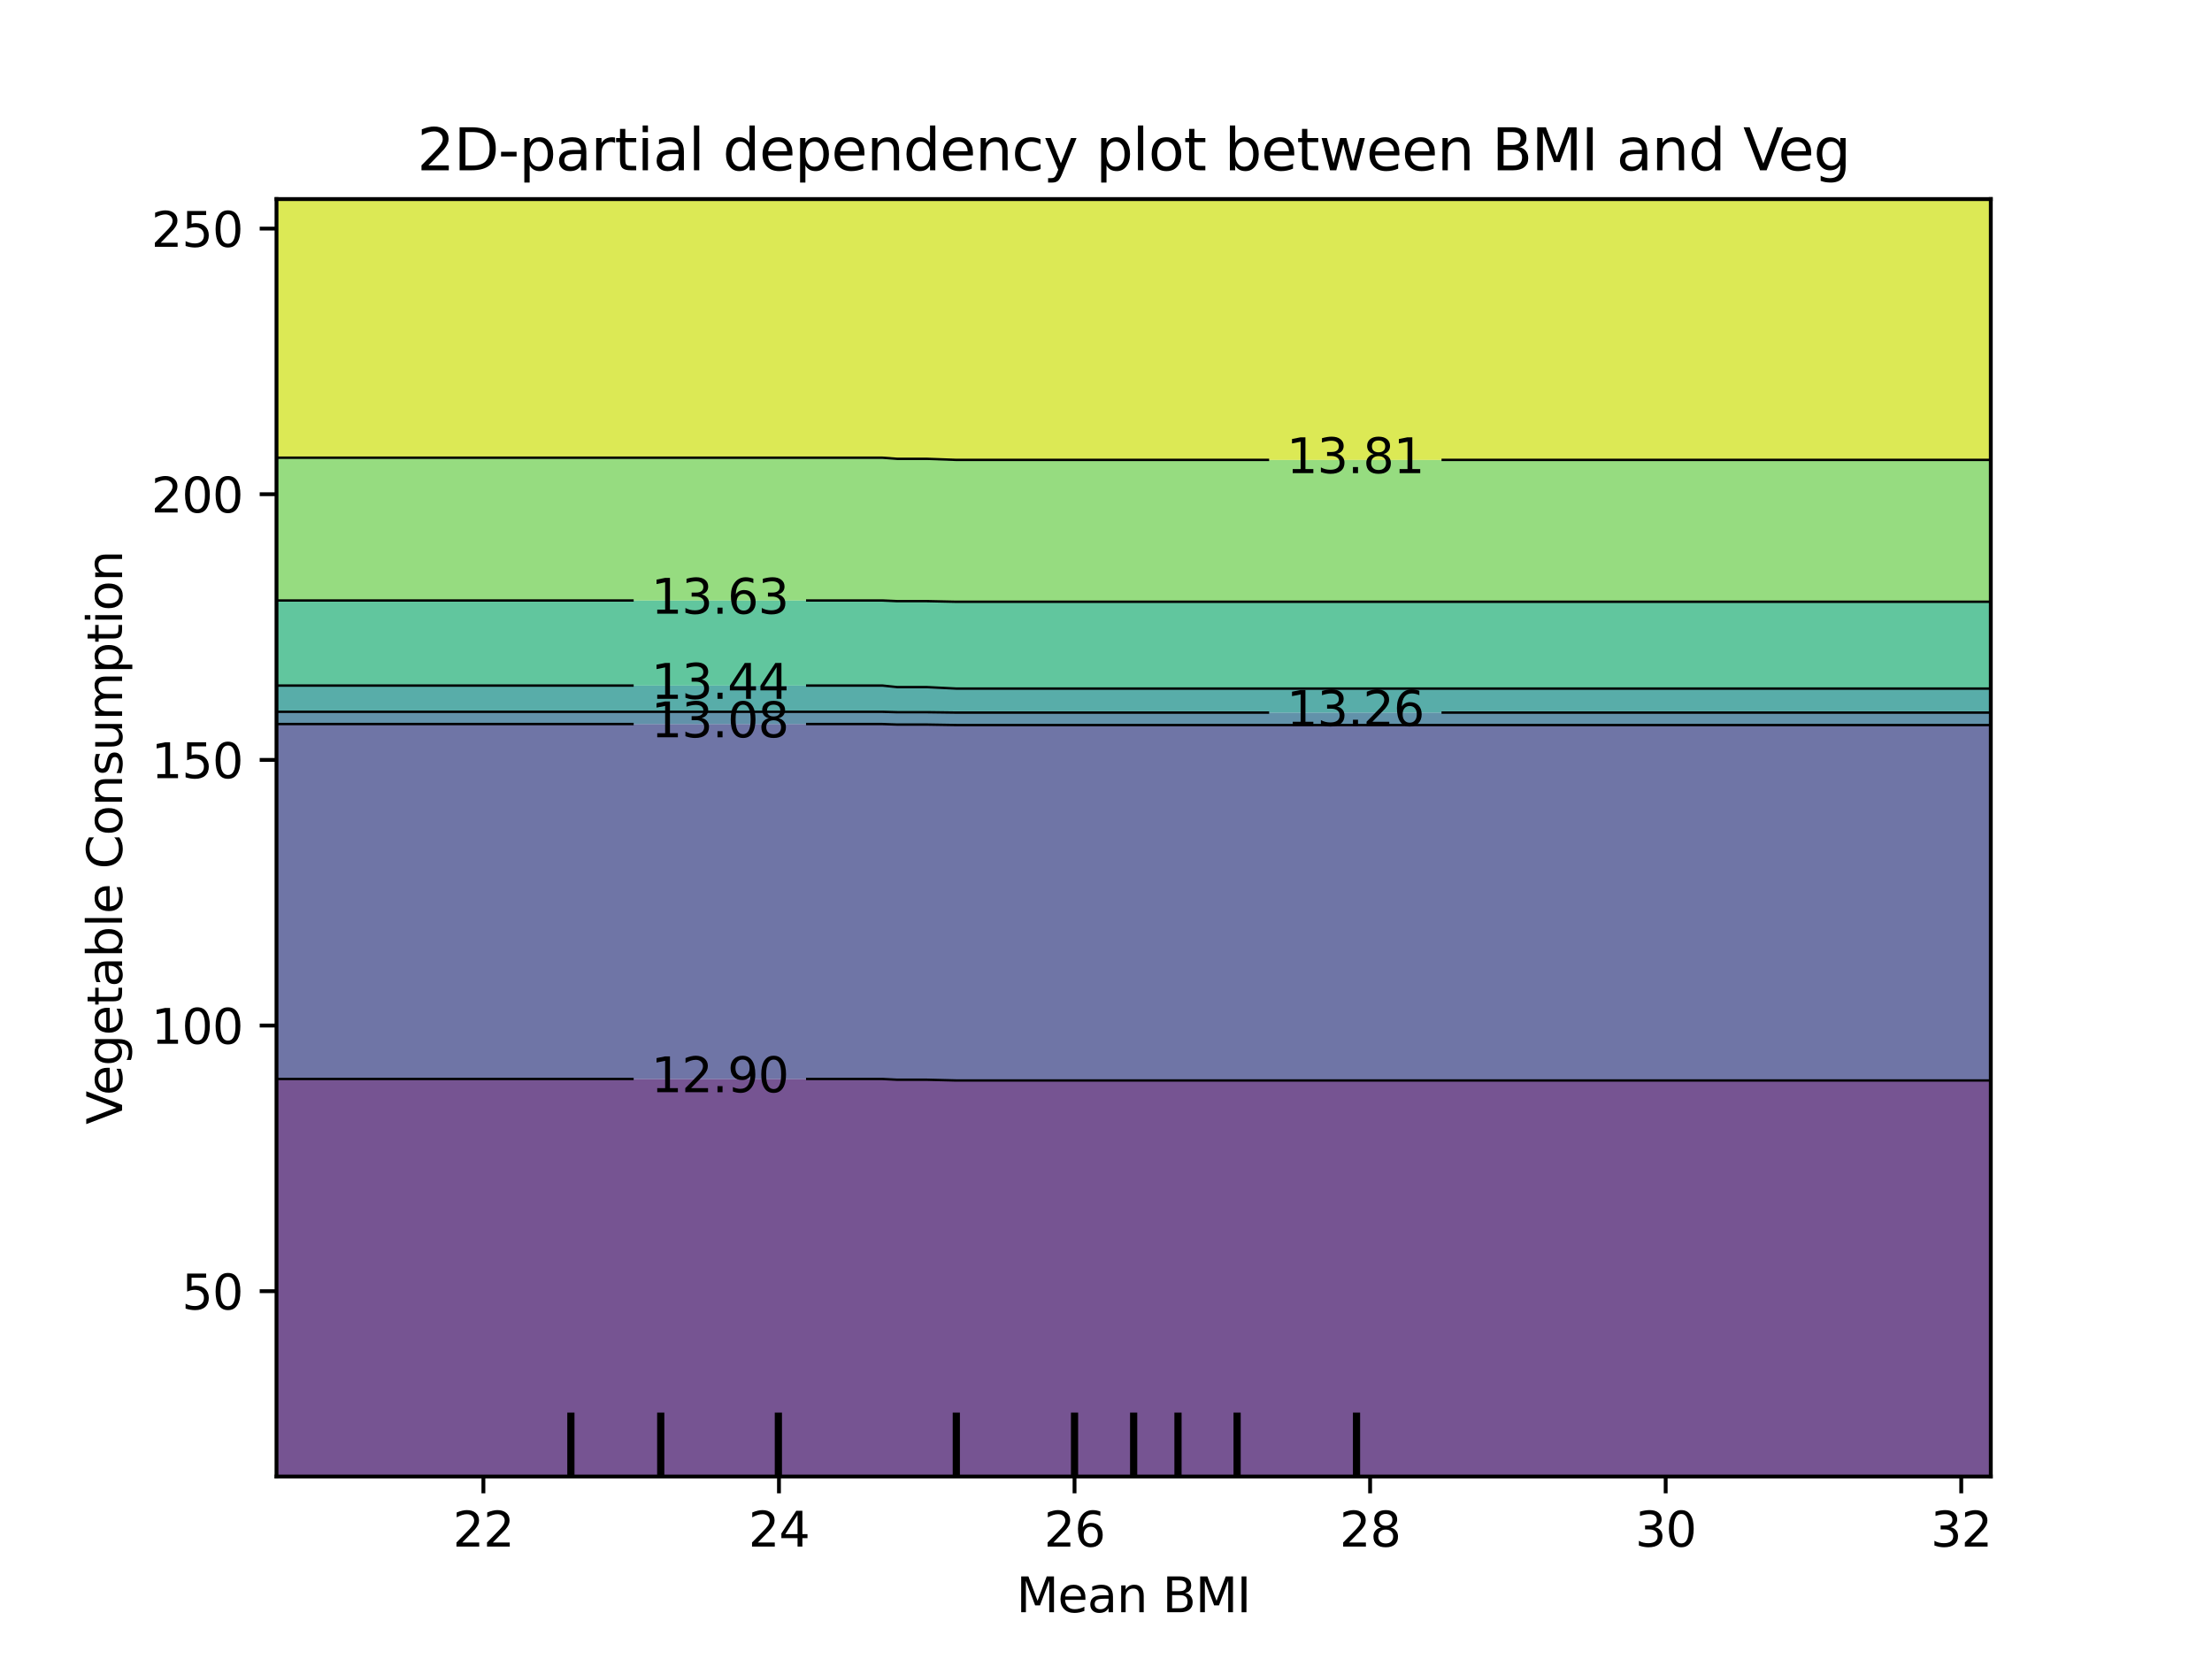 <?xml version="1.0" encoding="utf-8" standalone="no"?>
<!DOCTYPE svg PUBLIC "-//W3C//DTD SVG 1.1//EN"
  "http://www.w3.org/Graphics/SVG/1.1/DTD/svg11.dtd">
<svg xmlns:xlink="http://www.w3.org/1999/xlink" width="460.8pt" height="345.6pt" viewBox="0 0 460.8 345.6" xmlns="http://www.w3.org/2000/svg" version="1.1">
 <defs>
  <style type="text/css">*{stroke-linejoin: round; stroke-linecap: butt}</style>
 </defs>
 <g id="figure_1">
  <g id="patch_1">
   <path d="M 0 345.6 
L 460.8 345.6 
L 460.8 0 
L 0 0 
L 0 345.6 
z
" style="fill: none"/>
  </g>
  <g id="axes_1"/>
  <g id="axes_2">
   <g id="patch_2">
    <path d="M 57.6 307.584 
L 414.72 307.584 
L 414.72 41.472 
L 57.6 41.472 
L 57.6 307.584 
z
" style="fill: none"/>
   </g>
   <g id="PathCollection_1">
    <path d="M 79.15 307.584 
L 91.465 307.584 
L 94.543 307.584 
L 97.622 307.584 
L 100.701 307.584 
L 103.779 307.584 
L 106.858 307.584 
L 116.094 307.584 
L 119.172 307.584 
L 122.251 307.584 
L 125.33 307.584 
L 128.408 307.584 
L 131.487 307.584 
L 134.566 307.584 
L 137.644 307.584 
L 140.723 307.584 
L 143.801 307.584 
L 146.88 307.584 
L 149.959 307.584 
L 156.116 307.584 
L 159.194 307.584 
L 162.273 307.584 
L 165.352 307.584 
L 168.43 307.584 
L 171.509 307.584 
L 174.588 307.584 
L 177.666 307.584 
L 183.823 307.584 
L 186.902 307.584 
L 189.981 307.584 
L 193.059 307.584 
L 199.217 307.584 
L 202.295 307.584 
L 208.452 307.584 
L 211.531 307.584 
L 214.61 307.584 
L 217.688 307.584 
L 220.767 307.584 
L 223.846 307.584 
L 226.924 307.584 
L 230.003 307.584 
L 233.081 307.584 
L 236.16 307.584 
L 239.239 307.584 
L 242.317 307.584 
L 245.396 307.584 
L 248.474 307.584 
L 251.553 307.584 
L 254.632 307.584 
L 257.71 307.584 
L 260.789 307.584 
L 263.868 307.584 
L 266.946 307.584 
L 270.025 307.584 
L 273.103 307.584 
L 276.182 307.584 
L 279.261 307.584 
L 282.339 307.584 
L 285.418 307.584 
L 288.497 307.584 
L 294.654 307.584 
L 297.732 307.584 
L 310.047 307.584 
L 313.126 307.584 
L 316.204 307.584 
L 319.283 307.584 
L 322.361 307.584 
L 334.676 307.584 
L 346.99 307.584 
L 414.72 307.584 
L 414.72 304.896 
L 414.72 302.208 
L 414.72 299.52 
L 414.72 296.832 
L 414.72 294.144 
L 414.72 291.456 
L 414.72 288.768 
L 414.72 286.08 
L 414.72 283.392 
L 414.72 280.704 
L 414.72 278.016 
L 414.72 275.328 
L 414.72 272.64 
L 414.72 269.952 
L 414.72 267.264 
L 414.72 264.576 
L 414.72 261.888 
L 414.72 259.2 
L 414.72 256.512 
L 414.72 253.824 
L 414.72 251.136 
L 414.72 248.448 
L 414.72 245.76 
L 414.72 243.072 
L 414.72 240.384 
L 414.72 237.696 
L 414.72 235.008 
L 414.72 232.32 
L 414.72 229.632 
L 414.72 226.944 
L 414.72 225.081 
L 346.99 225.081 
L 334.676 225.081 
L 322.361 225.081 
L 319.283 225.081 
L 316.204 225.081 
L 313.126 225.081 
L 310.047 225.081 
L 297.732 225.081 
L 294.654 225.081 
L 288.497 225.081 
L 285.418 225.081 
L 282.339 225.081 
L 279.261 225.081 
L 276.182 225.081 
L 273.103 225.081 
L 270.025 225.081 
L 266.946 225.081 
L 263.868 225.081 
L 260.789 225.081 
L 257.71 225.081 
L 254.632 225.081 
L 251.553 225.081 
L 248.474 225.081 
L 245.396 225.081 
L 242.317 225.081 
L 239.239 225.081 
L 236.16 225.081 
L 233.081 225.081 
L 230.003 225.081 
L 226.924 225.081 
L 223.846 225.081 
L 220.767 225.081 
L 217.688 225.081 
L 214.61 225.081 
L 211.531 225.081 
L 208.452 225.081 
L 202.295 225.081 
L 199.217 225.081 
L 193.059 224.928 
L 189.981 224.928 
L 186.902 224.928 
L 183.823 224.77 
L 177.666 224.77 
L 174.588 224.77 
L 171.509 224.77 
L 168.43 224.77 
L 165.352 224.77 
L 162.273 224.77 
L 159.194 224.77 
L 156.116 224.77 
L 149.959 224.77 
L 146.88 224.77 
L 143.801 224.77 
L 140.723 224.77 
L 137.644 224.77 
L 134.566 224.77 
L 131.487 224.77 
L 128.408 224.77 
L 125.33 224.77 
L 122.251 224.77 
L 119.172 224.77 
L 116.094 224.77 
L 106.858 224.77 
L 103.779 224.77 
L 100.701 224.77 
L 97.622 224.77 
L 94.543 224.77 
L 91.465 224.77 
L 79.15 224.77 
L 57.6 224.77 
L 57.6 226.944 
L 57.6 229.632 
L 57.6 232.32 
L 57.6 235.008 
L 57.6 237.696 
L 57.6 240.384 
L 57.6 243.072 
L 57.6 245.76 
L 57.6 248.448 
L 57.6 251.136 
L 57.6 253.824 
L 57.6 256.512 
L 57.6 259.2 
L 57.6 261.888 
L 57.6 264.576 
L 57.6 267.264 
L 57.6 269.952 
L 57.6 272.64 
L 57.6 275.328 
L 57.6 278.016 
L 57.6 280.704 
L 57.6 283.392 
L 57.6 286.08 
L 57.6 288.768 
L 57.6 291.456 
L 57.6 294.144 
L 57.6 296.832 
L 57.6 299.52 
L 57.6 302.208 
L 57.6 304.896 
L 57.6 307.584 
z
" clip-path="url(#pbd5297d4df)" style="fill: #481b6d; fill-opacity: 0.75"/>
   </g>
   <g id="PathCollection_2">
    <path d="M 79.15 224.77 
L 91.465 224.77 
L 94.543 224.77 
L 97.622 224.77 
L 100.701 224.77 
L 103.779 224.77 
L 106.858 224.77 
L 116.094 224.77 
L 119.172 224.77 
L 122.251 224.77 
L 125.33 224.77 
L 128.408 224.77 
L 131.487 224.77 
L 134.566 224.77 
L 137.644 224.77 
L 140.723 224.77 
L 143.801 224.77 
L 146.88 224.77 
L 149.959 224.77 
L 156.116 224.77 
L 159.194 224.77 
L 162.273 224.77 
L 165.352 224.77 
L 168.43 224.77 
L 171.509 224.77 
L 174.588 224.77 
L 177.666 224.77 
L 183.823 224.77 
L 186.902 224.928 
L 189.981 224.928 
L 193.059 224.928 
L 199.217 225.081 
L 202.295 225.081 
L 208.452 225.081 
L 211.531 225.081 
L 214.61 225.081 
L 217.688 225.081 
L 220.767 225.081 
L 223.846 225.081 
L 226.924 225.081 
L 230.003 225.081 
L 233.081 225.081 
L 236.16 225.081 
L 239.239 225.081 
L 242.317 225.081 
L 245.396 225.081 
L 248.474 225.081 
L 251.553 225.081 
L 254.632 225.081 
L 257.71 225.081 
L 260.789 225.081 
L 263.868 225.081 
L 266.946 225.081 
L 270.025 225.081 
L 273.103 225.081 
L 276.182 225.081 
L 279.261 225.081 
L 282.339 225.081 
L 285.418 225.081 
L 288.497 225.081 
L 294.654 225.081 
L 297.732 225.081 
L 310.047 225.081 
L 313.126 225.081 
L 316.204 225.081 
L 319.283 225.081 
L 322.361 225.081 
L 334.676 225.081 
L 346.99 225.081 
L 414.72 225.081 
L 414.72 224.256 
L 414.72 221.568 
L 414.72 218.88 
L 414.72 216.192 
L 414.72 213.504 
L 414.72 210.816 
L 414.72 208.128 
L 414.72 205.44 
L 414.72 202.752 
L 414.72 200.064 
L 414.72 197.376 
L 414.72 194.688 
L 414.72 192 
L 414.72 189.312 
L 414.72 186.624 
L 414.72 183.936 
L 414.72 181.248 
L 414.72 178.56 
L 414.72 175.872 
L 414.72 173.184 
L 414.72 170.496 
L 414.72 167.808 
L 414.72 165.12 
L 414.72 162.432 
L 414.72 159.744 
L 414.72 157.056 
L 414.72 154.368 
L 414.72 151.68 
L 414.72 151.042 
L 346.99 151.042 
L 334.676 151.042 
L 322.361 151.042 
L 319.283 151.042 
L 316.204 151.042 
L 313.126 151.042 
L 310.047 151.042 
L 297.732 151.042 
L 294.654 151.042 
L 288.497 151.042 
L 285.418 151.042 
L 282.339 151.042 
L 279.261 151.042 
L 276.182 151.042 
L 273.103 151.042 
L 270.025 151.042 
L 266.946 151.042 
L 263.868 151.042 
L 260.789 151.042 
L 257.71 151.042 
L 254.632 151.042 
L 251.553 151.042 
L 248.474 151.042 
L 245.396 151.042 
L 242.317 151.042 
L 239.239 151.042 
L 236.16 151.042 
L 233.081 151.042 
L 230.003 151.042 
L 226.924 151.042 
L 223.846 151.042 
L 220.767 151.042 
L 217.688 151.042 
L 214.61 151.042 
L 211.531 151.042 
L 208.452 151.042 
L 202.295 151.042 
L 199.217 151.042 
L 193.059 150.94 
L 189.981 150.94 
L 186.902 150.94 
L 183.823 150.833 
L 177.666 150.833 
L 174.588 150.833 
L 171.509 150.833 
L 168.43 150.833 
L 165.352 150.833 
L 162.273 150.833 
L 159.194 150.833 
L 156.116 150.833 
L 149.959 150.833 
L 146.88 150.833 
L 143.801 150.833 
L 140.723 150.833 
L 137.644 150.833 
L 134.566 150.833 
L 131.487 150.833 
L 128.408 150.833 
L 125.33 150.833 
L 122.251 150.833 
L 119.172 150.833 
L 116.094 150.833 
L 106.858 150.833 
L 103.779 150.833 
L 100.701 150.833 
L 97.622 150.833 
L 94.543 150.833 
L 91.465 150.833 
L 79.15 150.833 
L 57.6 150.833 
L 57.6 151.68 
L 57.6 154.368 
L 57.6 157.056 
L 57.6 159.744 
L 57.6 162.432 
L 57.6 165.12 
L 57.6 167.808 
L 57.6 170.496 
L 57.6 173.184 
L 57.6 175.872 
L 57.6 178.56 
L 57.6 181.248 
L 57.6 183.936 
L 57.6 186.624 
L 57.6 189.312 
L 57.6 192 
L 57.6 194.688 
L 57.6 197.376 
L 57.6 200.064 
L 57.6 202.752 
L 57.6 205.44 
L 57.6 208.128 
L 57.6 210.816 
L 57.6 213.504 
L 57.6 216.192 
L 57.6 218.88 
L 57.6 221.568 
L 57.6 224.256 
L 57.6 224.77 
z
" clip-path="url(#pbd5297d4df)" style="fill: #3f4788; fill-opacity: 0.75"/>
   </g>
   <g id="PathCollection_3">
    <path d="M 79.15 150.833 
L 91.465 150.833 
L 94.543 150.833 
L 97.622 150.833 
L 100.701 150.833 
L 103.779 150.833 
L 106.858 150.833 
L 116.094 150.833 
L 119.172 150.833 
L 122.251 150.833 
L 125.33 150.833 
L 128.408 150.833 
L 131.487 150.833 
L 134.566 150.833 
L 137.644 150.833 
L 140.723 150.833 
L 143.801 150.833 
L 146.88 150.833 
L 149.959 150.833 
L 156.116 150.833 
L 159.194 150.833 
L 162.273 150.833 
L 165.352 150.833 
L 168.43 150.833 
L 171.509 150.833 
L 174.588 150.833 
L 177.666 150.833 
L 183.823 150.833 
L 186.902 150.94 
L 189.981 150.94 
L 193.059 150.94 
L 199.217 151.042 
L 202.295 151.042 
L 208.452 151.042 
L 211.531 151.042 
L 214.61 151.042 
L 217.688 151.042 
L 220.767 151.042 
L 223.846 151.042 
L 226.924 151.042 
L 230.003 151.042 
L 233.081 151.042 
L 236.16 151.042 
L 239.239 151.042 
L 242.317 151.042 
L 245.396 151.042 
L 248.474 151.042 
L 251.553 151.042 
L 254.632 151.042 
L 257.71 151.042 
L 260.789 151.042 
L 263.868 151.042 
L 266.946 151.042 
L 270.025 151.042 
L 273.103 151.042 
L 276.182 151.042 
L 279.261 151.042 
L 282.339 151.042 
L 285.418 151.042 
L 288.497 151.042 
L 294.654 151.042 
L 297.732 151.042 
L 310.047 151.042 
L 313.126 151.042 
L 316.204 151.042 
L 319.283 151.042 
L 322.361 151.042 
L 334.676 151.042 
L 346.99 151.042 
L 414.72 151.042 
L 414.72 148.992 
L 414.72 148.447 
L 346.99 148.447 
L 334.676 148.447 
L 322.361 148.447 
L 319.283 148.447 
L 316.204 148.447 
L 313.126 148.447 
L 310.047 148.447 
L 297.732 148.447 
L 294.654 148.447 
L 288.497 148.447 
L 285.418 148.447 
L 282.339 148.447 
L 279.261 148.447 
L 276.182 148.447 
L 273.103 148.447 
L 270.025 148.447 
L 266.946 148.447 
L 263.868 148.447 
L 260.789 148.447 
L 257.71 148.447 
L 254.632 148.447 
L 251.553 148.447 
L 248.474 148.447 
L 245.396 148.447 
L 242.317 148.447 
L 239.239 148.447 
L 236.16 148.447 
L 233.081 148.447 
L 230.003 148.447 
L 226.924 148.447 
L 223.846 148.447 
L 220.767 148.447 
L 217.688 148.447 
L 214.61 148.447 
L 211.531 148.447 
L 208.452 148.447 
L 202.295 148.447 
L 199.217 148.447 
L 193.059 148.364 
L 189.981 148.364 
L 186.902 148.364 
L 183.823 148.279 
L 177.666 148.279 
L 174.588 148.279 
L 171.509 148.279 
L 168.43 148.279 
L 165.352 148.279 
L 162.273 148.279 
L 159.194 148.279 
L 156.116 148.279 
L 149.959 148.279 
L 146.88 148.279 
L 143.801 148.279 
L 140.723 148.279 
L 137.644 148.279 
L 134.566 148.279 
L 131.487 148.279 
L 128.408 148.279 
L 125.33 148.279 
L 122.251 148.279 
L 119.172 148.279 
L 116.094 148.279 
L 106.858 148.279 
L 103.779 148.279 
L 100.701 148.279 
L 97.622 148.279 
L 94.543 148.279 
L 91.465 148.279 
L 79.15 148.279 
L 57.6 148.279 
L 57.6 148.992 
L 57.6 150.833 
z
" clip-path="url(#pbd5297d4df)" style="fill: #2e6e8e; fill-opacity: 0.75"/>
   </g>
   <g id="PathCollection_4">
    <path d="M 79.15 148.279 
L 91.465 148.279 
L 94.543 148.279 
L 97.622 148.279 
L 100.701 148.279 
L 103.779 148.279 
L 106.858 148.279 
L 116.094 148.279 
L 119.172 148.279 
L 122.251 148.279 
L 125.33 148.279 
L 128.408 148.279 
L 131.487 148.279 
L 134.566 148.279 
L 137.644 148.279 
L 140.723 148.279 
L 143.801 148.279 
L 146.88 148.279 
L 149.959 148.279 
L 156.116 148.279 
L 159.194 148.279 
L 162.273 148.279 
L 165.352 148.279 
L 168.43 148.279 
L 171.509 148.279 
L 174.588 148.279 
L 177.666 148.279 
L 183.823 148.279 
L 186.902 148.364 
L 189.981 148.364 
L 193.059 148.364 
L 199.217 148.447 
L 202.295 148.447 
L 208.452 148.447 
L 211.531 148.447 
L 214.61 148.447 
L 217.688 148.447 
L 220.767 148.447 
L 223.846 148.447 
L 226.924 148.447 
L 230.003 148.447 
L 233.081 148.447 
L 236.16 148.447 
L 239.239 148.447 
L 242.317 148.447 
L 245.396 148.447 
L 248.474 148.447 
L 251.553 148.447 
L 254.632 148.447 
L 257.71 148.447 
L 260.789 148.447 
L 263.868 148.447 
L 266.946 148.447 
L 270.025 148.447 
L 273.103 148.447 
L 276.182 148.447 
L 279.261 148.447 
L 282.339 148.447 
L 285.418 148.447 
L 288.497 148.447 
L 294.654 148.447 
L 297.732 148.447 
L 310.047 148.447 
L 313.126 148.447 
L 316.204 148.447 
L 319.283 148.447 
L 322.361 148.447 
L 334.676 148.447 
L 346.99 148.447 
L 414.72 148.447 
L 414.72 146.304 
L 414.72 143.616 
L 414.72 143.443 
L 346.99 143.443 
L 334.676 143.443 
L 322.361 143.443 
L 319.283 143.443 
L 316.204 143.443 
L 313.126 143.443 
L 310.047 143.443 
L 297.732 143.443 
L 294.654 143.443 
L 288.497 143.443 
L 285.418 143.443 
L 282.339 143.443 
L 279.261 143.443 
L 276.182 143.443 
L 273.103 143.443 
L 270.025 143.443 
L 266.946 143.443 
L 263.868 143.443 
L 260.789 143.443 
L 257.71 143.443 
L 254.632 143.443 
L 251.553 143.443 
L 248.474 143.443 
L 245.396 143.443 
L 242.317 143.443 
L 239.239 143.443 
L 236.16 143.443 
L 233.081 143.443 
L 230.003 143.443 
L 226.924 143.443 
L 223.846 143.443 
L 220.767 143.443 
L 217.688 143.443 
L 214.61 143.443 
L 211.531 143.443 
L 208.452 143.443 
L 202.295 143.443 
L 199.217 143.443 
L 193.059 143.135 
L 189.981 143.135 
L 186.902 143.135 
L 183.823 142.815 
L 177.666 142.815 
L 174.588 142.815 
L 171.509 142.815 
L 168.43 142.815 
L 165.352 142.815 
L 162.273 142.815 
L 159.194 142.815 
L 156.116 142.815 
L 149.959 142.815 
L 146.88 142.815 
L 143.801 142.815 
L 140.723 142.815 
L 137.644 142.815 
L 134.566 142.815 
L 131.487 142.815 
L 128.408 142.815 
L 125.33 142.815 
L 122.251 142.815 
L 119.172 142.815 
L 116.094 142.815 
L 106.858 142.815 
L 103.779 142.815 
L 100.701 142.815 
L 97.622 142.815 
L 94.543 142.815 
L 91.465 142.815 
L 79.15 142.815 
L 57.6 142.815 
L 57.6 143.616 
L 57.6 146.304 
L 57.6 148.279 
z
" clip-path="url(#pbd5297d4df)" style="fill: #21918c; fill-opacity: 0.75"/>
   </g>
   <g id="PathCollection_5">
    <path d="M 79.15 142.815 
L 91.465 142.815 
L 94.543 142.815 
L 97.622 142.815 
L 100.701 142.815 
L 103.779 142.815 
L 106.858 142.815 
L 116.094 142.815 
L 119.172 142.815 
L 122.251 142.815 
L 125.33 142.815 
L 128.408 142.815 
L 131.487 142.815 
L 134.566 142.815 
L 137.644 142.815 
L 140.723 142.815 
L 143.801 142.815 
L 146.88 142.815 
L 149.959 142.815 
L 156.116 142.815 
L 159.194 142.815 
L 162.273 142.815 
L 165.352 142.815 
L 168.43 142.815 
L 171.509 142.815 
L 174.588 142.815 
L 177.666 142.815 
L 183.823 142.815 
L 186.902 143.135 
L 189.981 143.135 
L 193.059 143.135 
L 199.217 143.443 
L 202.295 143.443 
L 208.452 143.443 
L 211.531 143.443 
L 214.61 143.443 
L 217.688 143.443 
L 220.767 143.443 
L 223.846 143.443 
L 226.924 143.443 
L 230.003 143.443 
L 233.081 143.443 
L 236.16 143.443 
L 239.239 143.443 
L 242.317 143.443 
L 245.396 143.443 
L 248.474 143.443 
L 251.553 143.443 
L 254.632 143.443 
L 257.71 143.443 
L 260.789 143.443 
L 263.868 143.443 
L 266.946 143.443 
L 270.025 143.443 
L 273.103 143.443 
L 276.182 143.443 
L 279.261 143.443 
L 282.339 143.443 
L 285.418 143.443 
L 288.497 143.443 
L 294.654 143.443 
L 297.732 143.443 
L 310.047 143.443 
L 313.126 143.443 
L 316.204 143.443 
L 319.283 143.443 
L 322.361 143.443 
L 334.676 143.443 
L 346.99 143.443 
L 414.72 143.443 
L 414.72 140.928 
L 414.72 138.24 
L 414.72 135.552 
L 414.72 132.864 
L 414.72 130.176 
L 414.72 127.488 
L 414.72 125.359 
L 346.99 125.359 
L 334.676 125.359 
L 322.361 125.359 
L 319.283 125.359 
L 316.204 125.359 
L 313.126 125.359 
L 310.047 125.359 
L 297.732 125.359 
L 294.654 125.359 
L 288.497 125.359 
L 285.418 125.359 
L 282.339 125.359 
L 279.261 125.359 
L 276.182 125.359 
L 273.103 125.359 
L 270.025 125.359 
L 266.946 125.359 
L 263.868 125.359 
L 260.789 125.359 
L 257.71 125.359 
L 254.632 125.359 
L 251.553 125.359 
L 248.474 125.359 
L 245.396 125.359 
L 242.317 125.359 
L 239.239 125.359 
L 236.16 125.359 
L 233.081 125.359 
L 230.003 125.359 
L 226.924 125.359 
L 223.846 125.359 
L 220.767 125.359 
L 217.688 125.359 
L 214.61 125.359 
L 211.531 125.359 
L 208.452 125.359 
L 202.295 125.359 
L 199.217 125.359 
L 193.059 125.227 
L 189.981 125.227 
L 186.902 125.227 
L 183.823 125.091 
L 177.666 125.091 
L 174.588 125.091 
L 171.509 125.091 
L 168.43 125.091 
L 165.352 125.091 
L 162.273 125.091 
L 159.194 125.091 
L 156.116 125.091 
L 149.959 125.091 
L 146.88 125.091 
L 143.801 125.091 
L 140.723 125.091 
L 137.644 125.091 
L 134.566 125.091 
L 131.487 125.091 
L 128.408 125.091 
L 125.33 125.091 
L 122.251 125.091 
L 119.172 125.091 
L 116.094 125.091 
L 106.858 125.091 
L 103.779 125.091 
L 100.701 125.091 
L 97.622 125.091 
L 94.543 125.091 
L 91.465 125.091 
L 79.15 125.091 
L 57.6 125.091 
L 57.6 127.488 
L 57.6 130.176 
L 57.6 132.864 
L 57.6 135.552 
L 57.6 138.24 
L 57.6 140.928 
L 57.6 142.815 
z
" clip-path="url(#pbd5297d4df)" style="fill: #2db27d; fill-opacity: 0.75"/>
   </g>
   <g id="PathCollection_6">
    <path d="M 79.15 125.091 
L 91.465 125.091 
L 94.543 125.091 
L 97.622 125.091 
L 100.701 125.091 
L 103.779 125.091 
L 106.858 125.091 
L 116.094 125.091 
L 119.172 125.091 
L 122.251 125.091 
L 125.33 125.091 
L 128.408 125.091 
L 131.487 125.091 
L 134.566 125.091 
L 137.644 125.091 
L 140.723 125.091 
L 143.801 125.091 
L 146.88 125.091 
L 149.959 125.091 
L 156.116 125.091 
L 159.194 125.091 
L 162.273 125.091 
L 165.352 125.091 
L 168.43 125.091 
L 171.509 125.091 
L 174.588 125.091 
L 177.666 125.091 
L 183.823 125.091 
L 186.902 125.227 
L 189.981 125.227 
L 193.059 125.227 
L 199.217 125.359 
L 202.295 125.359 
L 208.452 125.359 
L 211.531 125.359 
L 214.61 125.359 
L 217.688 125.359 
L 220.767 125.359 
L 223.846 125.359 
L 226.924 125.359 
L 230.003 125.359 
L 233.081 125.359 
L 236.16 125.359 
L 239.239 125.359 
L 242.317 125.359 
L 245.396 125.359 
L 248.474 125.359 
L 251.553 125.359 
L 254.632 125.359 
L 257.71 125.359 
L 260.789 125.359 
L 263.868 125.359 
L 266.946 125.359 
L 270.025 125.359 
L 273.103 125.359 
L 276.182 125.359 
L 279.261 125.359 
L 282.339 125.359 
L 285.418 125.359 
L 288.497 125.359 
L 294.654 125.359 
L 297.732 125.359 
L 310.047 125.359 
L 313.126 125.359 
L 316.204 125.359 
L 319.283 125.359 
L 322.361 125.359 
L 334.676 125.359 
L 346.99 125.359 
L 414.72 125.359 
L 414.72 124.8 
L 414.72 122.112 
L 414.72 119.424 
L 414.72 116.736 
L 414.72 114.048 
L 414.72 111.36 
L 414.72 108.672 
L 414.72 105.984 
L 414.72 103.296 
L 414.72 100.608 
L 414.72 97.92 
L 414.72 95.804 
L 346.99 95.804 
L 334.676 95.804 
L 322.361 95.804 
L 319.283 95.804 
L 316.204 95.804 
L 313.126 95.804 
L 310.047 95.804 
L 297.732 95.804 
L 294.654 95.804 
L 288.497 95.804 
L 285.418 95.804 
L 282.339 95.804 
L 279.261 95.804 
L 276.182 95.804 
L 273.103 95.804 
L 270.025 95.804 
L 266.946 95.804 
L 263.868 95.804 
L 260.789 95.804 
L 257.71 95.804 
L 254.632 95.804 
L 251.553 95.804 
L 248.474 95.804 
L 245.396 95.804 
L 242.317 95.804 
L 239.239 95.804 
L 236.16 95.804 
L 233.081 95.804 
L 230.003 95.804 
L 226.924 95.804 
L 223.846 95.804 
L 220.767 95.804 
L 217.688 95.804 
L 214.61 95.804 
L 211.531 95.804 
L 208.452 95.804 
L 202.295 95.804 
L 199.217 95.804 
L 193.059 95.58 
L 189.981 95.58 
L 186.902 95.58 
L 183.823 95.349 
L 177.666 95.349 
L 174.588 95.349 
L 171.509 95.349 
L 168.43 95.349 
L 165.352 95.349 
L 162.273 95.349 
L 159.194 95.349 
L 156.116 95.349 
L 149.959 95.349 
L 146.88 95.349 
L 143.801 95.349 
L 140.723 95.349 
L 137.644 95.349 
L 134.566 95.349 
L 131.487 95.349 
L 128.408 95.349 
L 125.33 95.349 
L 122.251 95.349 
L 119.172 95.349 
L 116.094 95.349 
L 106.858 95.349 
L 103.779 95.349 
L 100.701 95.349 
L 97.622 95.349 
L 94.543 95.349 
L 91.465 95.349 
L 79.15 95.349 
L 57.6 95.349 
L 57.6 97.92 
L 57.6 100.608 
L 57.6 103.296 
L 57.6 105.984 
L 57.6 108.672 
L 57.6 111.36 
L 57.6 114.048 
L 57.6 116.736 
L 57.6 119.424 
L 57.6 122.112 
L 57.6 124.8 
L 57.6 125.091 
z
" clip-path="url(#pbd5297d4df)" style="fill: #73d056; fill-opacity: 0.75"/>
   </g>
   <g id="PathCollection_7">
    <path d="M 79.15 95.349 
L 91.465 95.349 
L 94.543 95.349 
L 97.622 95.349 
L 100.701 95.349 
L 103.779 95.349 
L 106.858 95.349 
L 116.094 95.349 
L 119.172 95.349 
L 122.251 95.349 
L 125.33 95.349 
L 128.408 95.349 
L 131.487 95.349 
L 134.566 95.349 
L 137.644 95.349 
L 140.723 95.349 
L 143.801 95.349 
L 146.88 95.349 
L 149.959 95.349 
L 156.116 95.349 
L 159.194 95.349 
L 162.273 95.349 
L 165.352 95.349 
L 168.43 95.349 
L 171.509 95.349 
L 174.588 95.349 
L 177.666 95.349 
L 183.823 95.349 
L 186.902 95.58 
L 189.981 95.58 
L 193.059 95.58 
L 199.217 95.804 
L 202.295 95.804 
L 208.452 95.804 
L 211.531 95.804 
L 214.61 95.804 
L 217.688 95.804 
L 220.767 95.804 
L 223.846 95.804 
L 226.924 95.804 
L 230.003 95.804 
L 233.081 95.804 
L 236.16 95.804 
L 239.239 95.804 
L 242.317 95.804 
L 245.396 95.804 
L 248.474 95.804 
L 251.553 95.804 
L 254.632 95.804 
L 257.71 95.804 
L 260.789 95.804 
L 263.868 95.804 
L 266.946 95.804 
L 270.025 95.804 
L 273.103 95.804 
L 276.182 95.804 
L 279.261 95.804 
L 282.339 95.804 
L 285.418 95.804 
L 288.497 95.804 
L 294.654 95.804 
L 297.732 95.804 
L 310.047 95.804 
L 313.126 95.804 
L 316.204 95.804 
L 319.283 95.804 
L 322.361 95.804 
L 334.676 95.804 
L 346.99 95.804 
L 414.72 95.804 
L 414.72 95.232 
L 414.72 92.544 
L 414.72 89.856 
L 414.72 87.168 
L 414.72 84.48 
L 414.72 81.792 
L 414.72 79.104 
L 414.72 76.416 
L 414.72 73.728 
L 414.72 71.04 
L 414.72 68.352 
L 414.72 65.664 
L 414.72 62.976 
L 414.72 60.288 
L 414.72 57.6 
L 414.72 54.912 
L 414.72 52.224 
L 414.72 49.536 
L 414.72 46.848 
L 414.72 44.16 
L 414.72 41.472 
L 346.99 41.472 
L 334.676 41.472 
L 322.361 41.472 
L 319.283 41.472 
L 316.204 41.472 
L 313.126 41.472 
L 310.047 41.472 
L 297.732 41.472 
L 294.654 41.472 
L 288.497 41.472 
L 285.418 41.472 
L 282.339 41.472 
L 279.261 41.472 
L 276.182 41.472 
L 273.103 41.472 
L 270.025 41.472 
L 266.946 41.472 
L 263.868 41.472 
L 260.789 41.472 
L 257.71 41.472 
L 254.632 41.472 
L 251.553 41.472 
L 248.474 41.472 
L 245.396 41.472 
L 242.317 41.472 
L 239.239 41.472 
L 236.16 41.472 
L 233.081 41.472 
L 230.003 41.472 
L 226.924 41.472 
L 223.846 41.472 
L 220.767 41.472 
L 217.688 41.472 
L 214.61 41.472 
L 211.531 41.472 
L 208.452 41.472 
L 202.295 41.472 
L 199.217 41.472 
L 193.059 41.472 
L 189.981 41.472 
L 186.902 41.472 
L 183.823 41.472 
L 177.666 41.472 
L 174.588 41.472 
L 171.509 41.472 
L 168.43 41.472 
L 165.352 41.472 
L 162.273 41.472 
L 159.194 41.472 
L 156.116 41.472 
L 149.959 41.472 
L 146.88 41.472 
L 143.801 41.472 
L 140.723 41.472 
L 137.644 41.472 
L 134.566 41.472 
L 131.487 41.472 
L 128.408 41.472 
L 125.33 41.472 
L 122.251 41.472 
L 119.172 41.472 
L 116.094 41.472 
L 106.858 41.472 
L 103.779 41.472 
L 100.701 41.472 
L 97.622 41.472 
L 94.543 41.472 
L 91.465 41.472 
L 79.15 41.472 
L 57.6 41.472 
L 57.6 44.16 
L 57.6 46.848 
L 57.6 49.536 
L 57.6 52.224 
L 57.6 54.912 
L 57.6 57.6 
L 57.6 60.288 
L 57.6 62.976 
L 57.6 65.664 
L 57.6 68.352 
L 57.6 71.04 
L 57.6 73.728 
L 57.6 76.416 
L 57.6 79.104 
L 57.6 81.792 
L 57.6 84.48 
L 57.6 87.168 
L 57.6 89.856 
L 57.6 92.544 
L 57.6 95.232 
L 57.6 95.349 
z
" clip-path="url(#pbd5297d4df)" style="fill: #d0e11c; fill-opacity: 0.75"/>
   </g>
   <g id="matplotlib.axis_1">
    <g id="xtick_1">
     <g id="line2d_1">
      <defs>
       <path id="m13fa8dc9eb" d="M 0 0 
L 0 3.5 
" style="stroke: #000000; stroke-width: 0.8"/>
      </defs>
      <g>
       <use xlink:href="#m13fa8dc9eb" x="100.701" y="307.584" style="stroke: #000000; stroke-width: 0.8"/>
      </g>
     </g>
     <g id="text_1">
      <!-- 22 -->
      <g transform="translate(94.338 322.182) scale(0.1 -0.1)">
       <defs>
        <path id="DejaVuSans-32" d="M 1228 531 
L 3431 531 
L 3431 0 
L 469 0 
L 469 531 
Q 828 903 1448 1529 
Q 2069 2156 2228 2338 
Q 2531 2678 2651 2914 
Q 2772 3150 2772 3378 
Q 2772 3750 2511 3984 
Q 2250 4219 1831 4219 
Q 1534 4219 1204 4116 
Q 875 4013 500 3803 
L 500 4441 
Q 881 4594 1212 4672 
Q 1544 4750 1819 4750 
Q 2544 4750 2975 4387 
Q 3406 4025 3406 3419 
Q 3406 3131 3298 2873 
Q 3191 2616 2906 2266 
Q 2828 2175 2409 1742 
Q 1991 1309 1228 531 
z
" transform="scale(0.016)"/>
       </defs>
       <use xlink:href="#DejaVuSans-32"/>
       <use xlink:href="#DejaVuSans-32" x="63.623"/>
      </g>
     </g>
    </g>
    <g id="xtick_2">
     <g id="line2d_2">
      <g>
       <use xlink:href="#m13fa8dc9eb" x="162.273" y="307.584" style="stroke: #000000; stroke-width: 0.8"/>
      </g>
     </g>
     <g id="text_2">
      <!-- 24 -->
      <g transform="translate(155.911 322.182) scale(0.1 -0.1)">
       <defs>
        <path id="DejaVuSans-34" d="M 2419 4116 
L 825 1625 
L 2419 1625 
L 2419 4116 
z
M 2253 4666 
L 3047 4666 
L 3047 1625 
L 3713 1625 
L 3713 1100 
L 3047 1100 
L 3047 0 
L 2419 0 
L 2419 1100 
L 313 1100 
L 313 1709 
L 2253 4666 
z
" transform="scale(0.016)"/>
       </defs>
       <use xlink:href="#DejaVuSans-32"/>
       <use xlink:href="#DejaVuSans-34" x="63.623"/>
      </g>
     </g>
    </g>
    <g id="xtick_3">
     <g id="line2d_3">
      <g>
       <use xlink:href="#m13fa8dc9eb" x="223.846" y="307.584" style="stroke: #000000; stroke-width: 0.8"/>
      </g>
     </g>
     <g id="text_3">
      <!-- 26 -->
      <g transform="translate(217.483 322.182) scale(0.1 -0.1)">
       <defs>
        <path id="DejaVuSans-36" d="M 2113 2584 
Q 1688 2584 1439 2293 
Q 1191 2003 1191 1497 
Q 1191 994 1439 701 
Q 1688 409 2113 409 
Q 2538 409 2786 701 
Q 3034 994 3034 1497 
Q 3034 2003 2786 2293 
Q 2538 2584 2113 2584 
z
M 3366 4563 
L 3366 3988 
Q 3128 4100 2886 4159 
Q 2644 4219 2406 4219 
Q 1781 4219 1451 3797 
Q 1122 3375 1075 2522 
Q 1259 2794 1537 2939 
Q 1816 3084 2150 3084 
Q 2853 3084 3261 2657 
Q 3669 2231 3669 1497 
Q 3669 778 3244 343 
Q 2819 -91 2113 -91 
Q 1303 -91 875 529 
Q 447 1150 447 2328 
Q 447 3434 972 4092 
Q 1497 4750 2381 4750 
Q 2619 4750 2861 4703 
Q 3103 4656 3366 4563 
z
" transform="scale(0.016)"/>
       </defs>
       <use xlink:href="#DejaVuSans-32"/>
       <use xlink:href="#DejaVuSans-36" x="63.623"/>
      </g>
     </g>
    </g>
    <g id="xtick_4">
     <g id="line2d_4">
      <g>
       <use xlink:href="#m13fa8dc9eb" x="285.418" y="307.584" style="stroke: #000000; stroke-width: 0.8"/>
      </g>
     </g>
     <g id="text_4">
      <!-- 28 -->
      <g transform="translate(279.055 322.182) scale(0.1 -0.1)">
       <defs>
        <path id="DejaVuSans-38" d="M 2034 2216 
Q 1584 2216 1326 1975 
Q 1069 1734 1069 1313 
Q 1069 891 1326 650 
Q 1584 409 2034 409 
Q 2484 409 2743 651 
Q 3003 894 3003 1313 
Q 3003 1734 2745 1975 
Q 2488 2216 2034 2216 
z
M 1403 2484 
Q 997 2584 770 2862 
Q 544 3141 544 3541 
Q 544 4100 942 4425 
Q 1341 4750 2034 4750 
Q 2731 4750 3128 4425 
Q 3525 4100 3525 3541 
Q 3525 3141 3298 2862 
Q 3072 2584 2669 2484 
Q 3125 2378 3379 2068 
Q 3634 1759 3634 1313 
Q 3634 634 3220 271 
Q 2806 -91 2034 -91 
Q 1263 -91 848 271 
Q 434 634 434 1313 
Q 434 1759 690 2068 
Q 947 2378 1403 2484 
z
M 1172 3481 
Q 1172 3119 1398 2916 
Q 1625 2713 2034 2713 
Q 2441 2713 2670 2916 
Q 2900 3119 2900 3481 
Q 2900 3844 2670 4047 
Q 2441 4250 2034 4250 
Q 1625 4250 1398 4047 
Q 1172 3844 1172 3481 
z
" transform="scale(0.016)"/>
       </defs>
       <use xlink:href="#DejaVuSans-32"/>
       <use xlink:href="#DejaVuSans-38" x="63.623"/>
      </g>
     </g>
    </g>
    <g id="xtick_5">
     <g id="line2d_5">
      <g>
       <use xlink:href="#m13fa8dc9eb" x="346.99" y="307.584" style="stroke: #000000; stroke-width: 0.8"/>
      </g>
     </g>
     <g id="text_5">
      <!-- 30 -->
      <g transform="translate(340.628 322.182) scale(0.1 -0.1)">
       <defs>
        <path id="DejaVuSans-33" d="M 2597 2516 
Q 3050 2419 3304 2112 
Q 3559 1806 3559 1356 
Q 3559 666 3084 287 
Q 2609 -91 1734 -91 
Q 1441 -91 1130 -33 
Q 819 25 488 141 
L 488 750 
Q 750 597 1062 519 
Q 1375 441 1716 441 
Q 2309 441 2620 675 
Q 2931 909 2931 1356 
Q 2931 1769 2642 2001 
Q 2353 2234 1838 2234 
L 1294 2234 
L 1294 2753 
L 1863 2753 
Q 2328 2753 2575 2939 
Q 2822 3125 2822 3475 
Q 2822 3834 2567 4026 
Q 2313 4219 1838 4219 
Q 1578 4219 1281 4162 
Q 984 4106 628 3988 
L 628 4550 
Q 988 4650 1302 4700 
Q 1616 4750 1894 4750 
Q 2613 4750 3031 4423 
Q 3450 4097 3450 3541 
Q 3450 3153 3228 2886 
Q 3006 2619 2597 2516 
z
" transform="scale(0.016)"/>
        <path id="DejaVuSans-30" d="M 2034 4250 
Q 1547 4250 1301 3770 
Q 1056 3291 1056 2328 
Q 1056 1369 1301 889 
Q 1547 409 2034 409 
Q 2525 409 2770 889 
Q 3016 1369 3016 2328 
Q 3016 3291 2770 3770 
Q 2525 4250 2034 4250 
z
M 2034 4750 
Q 2819 4750 3233 4129 
Q 3647 3509 3647 2328 
Q 3647 1150 3233 529 
Q 2819 -91 2034 -91 
Q 1250 -91 836 529 
Q 422 1150 422 2328 
Q 422 3509 836 4129 
Q 1250 4750 2034 4750 
z
" transform="scale(0.016)"/>
       </defs>
       <use xlink:href="#DejaVuSans-33"/>
       <use xlink:href="#DejaVuSans-30" x="63.623"/>
      </g>
     </g>
    </g>
    <g id="xtick_6">
     <g id="line2d_6">
      <g>
       <use xlink:href="#m13fa8dc9eb" x="408.563" y="307.584" style="stroke: #000000; stroke-width: 0.8"/>
      </g>
     </g>
     <g id="text_6">
      <!-- 32 -->
      <g transform="translate(402.2 322.182) scale(0.1 -0.1)">
       <use xlink:href="#DejaVuSans-33"/>
       <use xlink:href="#DejaVuSans-32" x="63.623"/>
      </g>
     </g>
    </g>
    <g id="text_7">
     <!-- Mean BMI -->
     <g transform="translate(211.728 335.861) scale(0.1 -0.1)">
      <defs>
       <path id="DejaVuSans-4d" d="M 628 4666 
L 1569 4666 
L 2759 1491 
L 3956 4666 
L 4897 4666 
L 4897 0 
L 4281 0 
L 4281 4097 
L 3078 897 
L 2444 897 
L 1241 4097 
L 1241 0 
L 628 0 
L 628 4666 
z
" transform="scale(0.016)"/>
       <path id="DejaVuSans-65" d="M 3597 1894 
L 3597 1613 
L 953 1613 
Q 991 1019 1311 708 
Q 1631 397 2203 397 
Q 2534 397 2845 478 
Q 3156 559 3463 722 
L 3463 178 
Q 3153 47 2828 -22 
Q 2503 -91 2169 -91 
Q 1331 -91 842 396 
Q 353 884 353 1716 
Q 353 2575 817 3079 
Q 1281 3584 2069 3584 
Q 2775 3584 3186 3129 
Q 3597 2675 3597 1894 
z
M 3022 2063 
Q 3016 2534 2758 2815 
Q 2500 3097 2075 3097 
Q 1594 3097 1305 2825 
Q 1016 2553 972 2059 
L 3022 2063 
z
" transform="scale(0.016)"/>
       <path id="DejaVuSans-61" d="M 2194 1759 
Q 1497 1759 1228 1600 
Q 959 1441 959 1056 
Q 959 750 1161 570 
Q 1363 391 1709 391 
Q 2188 391 2477 730 
Q 2766 1069 2766 1631 
L 2766 1759 
L 2194 1759 
z
M 3341 1997 
L 3341 0 
L 2766 0 
L 2766 531 
Q 2569 213 2275 61 
Q 1981 -91 1556 -91 
Q 1019 -91 701 211 
Q 384 513 384 1019 
Q 384 1609 779 1909 
Q 1175 2209 1959 2209 
L 2766 2209 
L 2766 2266 
Q 2766 2663 2505 2880 
Q 2244 3097 1772 3097 
Q 1472 3097 1187 3025 
Q 903 2953 641 2809 
L 641 3341 
Q 956 3463 1253 3523 
Q 1550 3584 1831 3584 
Q 2591 3584 2966 3190 
Q 3341 2797 3341 1997 
z
" transform="scale(0.016)"/>
       <path id="DejaVuSans-6e" d="M 3513 2113 
L 3513 0 
L 2938 0 
L 2938 2094 
Q 2938 2591 2744 2837 
Q 2550 3084 2163 3084 
Q 1697 3084 1428 2787 
Q 1159 2491 1159 1978 
L 1159 0 
L 581 0 
L 581 3500 
L 1159 3500 
L 1159 2956 
Q 1366 3272 1645 3428 
Q 1925 3584 2291 3584 
Q 2894 3584 3203 3211 
Q 3513 2838 3513 2113 
z
" transform="scale(0.016)"/>
       <path id="DejaVuSans-20" transform="scale(0.016)"/>
       <path id="DejaVuSans-42" d="M 1259 2228 
L 1259 519 
L 2272 519 
Q 2781 519 3026 730 
Q 3272 941 3272 1375 
Q 3272 1813 3026 2020 
Q 2781 2228 2272 2228 
L 1259 2228 
z
M 1259 4147 
L 1259 2741 
L 2194 2741 
Q 2656 2741 2882 2914 
Q 3109 3088 3109 3444 
Q 3109 3797 2882 3972 
Q 2656 4147 2194 4147 
L 1259 4147 
z
M 628 4666 
L 2241 4666 
Q 2963 4666 3353 4366 
Q 3744 4066 3744 3513 
Q 3744 3084 3544 2831 
Q 3344 2578 2956 2516 
Q 3422 2416 3680 2098 
Q 3938 1781 3938 1306 
Q 3938 681 3513 340 
Q 3088 0 2303 0 
L 628 0 
L 628 4666 
z
" transform="scale(0.016)"/>
       <path id="DejaVuSans-49" d="M 628 4666 
L 1259 4666 
L 1259 0 
L 628 0 
L 628 4666 
z
" transform="scale(0.016)"/>
      </defs>
      <use xlink:href="#DejaVuSans-4d"/>
      <use xlink:href="#DejaVuSans-65" x="86.279"/>
      <use xlink:href="#DejaVuSans-61" x="147.803"/>
      <use xlink:href="#DejaVuSans-6e" x="209.082"/>
      <use xlink:href="#DejaVuSans-20" x="272.461"/>
      <use xlink:href="#DejaVuSans-42" x="304.248"/>
      <use xlink:href="#DejaVuSans-4d" x="372.852"/>
      <use xlink:href="#DejaVuSans-49" x="459.131"/>
     </g>
    </g>
   </g>
   <g id="matplotlib.axis_2">
    <g id="ytick_1">
     <g id="line2d_7">
      <defs>
       <path id="m3e3a8f2ae8" d="M 0 0 
L -3.5 0 
" style="stroke: #000000; stroke-width: 0.8"/>
      </defs>
      <g>
       <use xlink:href="#m3e3a8f2ae8" x="57.6" y="268.98" style="stroke: #000000; stroke-width: 0.8"/>
      </g>
     </g>
     <g id="text_8">
      <!-- 50 -->
      <g transform="translate(37.875 272.779) scale(0.1 -0.1)">
       <defs>
        <path id="DejaVuSans-35" d="M 691 4666 
L 3169 4666 
L 3169 4134 
L 1269 4134 
L 1269 2991 
Q 1406 3038 1543 3061 
Q 1681 3084 1819 3084 
Q 2600 3084 3056 2656 
Q 3513 2228 3513 1497 
Q 3513 744 3044 326 
Q 2575 -91 1722 -91 
Q 1428 -91 1123 -41 
Q 819 9 494 109 
L 494 744 
Q 775 591 1075 516 
Q 1375 441 1709 441 
Q 2250 441 2565 725 
Q 2881 1009 2881 1497 
Q 2881 1984 2565 2268 
Q 2250 2553 1709 2553 
Q 1456 2553 1204 2497 
Q 953 2441 691 2322 
L 691 4666 
z
" transform="scale(0.016)"/>
       </defs>
       <use xlink:href="#DejaVuSans-35"/>
       <use xlink:href="#DejaVuSans-30" x="63.623"/>
      </g>
     </g>
    </g>
    <g id="ytick_2">
     <g id="line2d_8">
      <g>
       <use xlink:href="#m3e3a8f2ae8" x="57.6" y="213.64" style="stroke: #000000; stroke-width: 0.8"/>
      </g>
     </g>
     <g id="text_9">
      <!-- 100 -->
      <g transform="translate(31.512 217.439) scale(0.1 -0.1)">
       <defs>
        <path id="DejaVuSans-31" d="M 794 531 
L 1825 531 
L 1825 4091 
L 703 3866 
L 703 4441 
L 1819 4666 
L 2450 4666 
L 2450 531 
L 3481 531 
L 3481 0 
L 794 0 
L 794 531 
z
" transform="scale(0.016)"/>
       </defs>
       <use xlink:href="#DejaVuSans-31"/>
       <use xlink:href="#DejaVuSans-30" x="63.623"/>
       <use xlink:href="#DejaVuSans-30" x="127.246"/>
      </g>
     </g>
    </g>
    <g id="ytick_3">
     <g id="line2d_9">
      <g>
       <use xlink:href="#m3e3a8f2ae8" x="57.6" y="158.3" style="stroke: #000000; stroke-width: 0.8"/>
      </g>
     </g>
     <g id="text_10">
      <!-- 150 -->
      <g transform="translate(31.512 162.099) scale(0.1 -0.1)">
       <use xlink:href="#DejaVuSans-31"/>
       <use xlink:href="#DejaVuSans-35" x="63.623"/>
       <use xlink:href="#DejaVuSans-30" x="127.246"/>
      </g>
     </g>
    </g>
    <g id="ytick_4">
     <g id="line2d_10">
      <g>
       <use xlink:href="#m3e3a8f2ae8" x="57.6" y="102.96" style="stroke: #000000; stroke-width: 0.8"/>
      </g>
     </g>
     <g id="text_11">
      <!-- 200 -->
      <g transform="translate(31.512 106.759) scale(0.1 -0.1)">
       <use xlink:href="#DejaVuSans-32"/>
       <use xlink:href="#DejaVuSans-30" x="63.623"/>
       <use xlink:href="#DejaVuSans-30" x="127.246"/>
      </g>
     </g>
    </g>
    <g id="ytick_5">
     <g id="line2d_11">
      <g>
       <use xlink:href="#m3e3a8f2ae8" x="57.6" y="47.62" style="stroke: #000000; stroke-width: 0.8"/>
      </g>
     </g>
     <g id="text_12">
      <!-- 250 -->
      <g transform="translate(31.512 51.419) scale(0.1 -0.1)">
       <use xlink:href="#DejaVuSans-32"/>
       <use xlink:href="#DejaVuSans-35" x="63.623"/>
       <use xlink:href="#DejaVuSans-30" x="127.246"/>
      </g>
     </g>
    </g>
    <g id="text_13">
     <!-- Vegetable Consumption -->
     <g transform="translate(25.433 234.256) rotate(-90) scale(0.1 -0.1)">
      <defs>
       <path id="DejaVuSans-56" d="M 1831 0 
L 50 4666 
L 709 4666 
L 2188 738 
L 3669 4666 
L 4325 4666 
L 2547 0 
L 1831 0 
z
" transform="scale(0.016)"/>
       <path id="DejaVuSans-67" d="M 2906 1791 
Q 2906 2416 2648 2759 
Q 2391 3103 1925 3103 
Q 1463 3103 1205 2759 
Q 947 2416 947 1791 
Q 947 1169 1205 825 
Q 1463 481 1925 481 
Q 2391 481 2648 825 
Q 2906 1169 2906 1791 
z
M 3481 434 
Q 3481 -459 3084 -895 
Q 2688 -1331 1869 -1331 
Q 1566 -1331 1297 -1286 
Q 1028 -1241 775 -1147 
L 775 -588 
Q 1028 -725 1275 -790 
Q 1522 -856 1778 -856 
Q 2344 -856 2625 -561 
Q 2906 -266 2906 331 
L 2906 616 
Q 2728 306 2450 153 
Q 2172 0 1784 0 
Q 1141 0 747 490 
Q 353 981 353 1791 
Q 353 2603 747 3093 
Q 1141 3584 1784 3584 
Q 2172 3584 2450 3431 
Q 2728 3278 2906 2969 
L 2906 3500 
L 3481 3500 
L 3481 434 
z
" transform="scale(0.016)"/>
       <path id="DejaVuSans-74" d="M 1172 4494 
L 1172 3500 
L 2356 3500 
L 2356 3053 
L 1172 3053 
L 1172 1153 
Q 1172 725 1289 603 
Q 1406 481 1766 481 
L 2356 481 
L 2356 0 
L 1766 0 
Q 1100 0 847 248 
Q 594 497 594 1153 
L 594 3053 
L 172 3053 
L 172 3500 
L 594 3500 
L 594 4494 
L 1172 4494 
z
" transform="scale(0.016)"/>
       <path id="DejaVuSans-62" d="M 3116 1747 
Q 3116 2381 2855 2742 
Q 2594 3103 2138 3103 
Q 1681 3103 1420 2742 
Q 1159 2381 1159 1747 
Q 1159 1113 1420 752 
Q 1681 391 2138 391 
Q 2594 391 2855 752 
Q 3116 1113 3116 1747 
z
M 1159 2969 
Q 1341 3281 1617 3432 
Q 1894 3584 2278 3584 
Q 2916 3584 3314 3078 
Q 3713 2572 3713 1747 
Q 3713 922 3314 415 
Q 2916 -91 2278 -91 
Q 1894 -91 1617 61 
Q 1341 213 1159 525 
L 1159 0 
L 581 0 
L 581 4863 
L 1159 4863 
L 1159 2969 
z
" transform="scale(0.016)"/>
       <path id="DejaVuSans-6c" d="M 603 4863 
L 1178 4863 
L 1178 0 
L 603 0 
L 603 4863 
z
" transform="scale(0.016)"/>
       <path id="DejaVuSans-43" d="M 4122 4306 
L 4122 3641 
Q 3803 3938 3442 4084 
Q 3081 4231 2675 4231 
Q 1875 4231 1450 3742 
Q 1025 3253 1025 2328 
Q 1025 1406 1450 917 
Q 1875 428 2675 428 
Q 3081 428 3442 575 
Q 3803 722 4122 1019 
L 4122 359 
Q 3791 134 3420 21 
Q 3050 -91 2638 -91 
Q 1578 -91 968 557 
Q 359 1206 359 2328 
Q 359 3453 968 4101 
Q 1578 4750 2638 4750 
Q 3056 4750 3426 4639 
Q 3797 4528 4122 4306 
z
" transform="scale(0.016)"/>
       <path id="DejaVuSans-6f" d="M 1959 3097 
Q 1497 3097 1228 2736 
Q 959 2375 959 1747 
Q 959 1119 1226 758 
Q 1494 397 1959 397 
Q 2419 397 2687 759 
Q 2956 1122 2956 1747 
Q 2956 2369 2687 2733 
Q 2419 3097 1959 3097 
z
M 1959 3584 
Q 2709 3584 3137 3096 
Q 3566 2609 3566 1747 
Q 3566 888 3137 398 
Q 2709 -91 1959 -91 
Q 1206 -91 779 398 
Q 353 888 353 1747 
Q 353 2609 779 3096 
Q 1206 3584 1959 3584 
z
" transform="scale(0.016)"/>
       <path id="DejaVuSans-73" d="M 2834 3397 
L 2834 2853 
Q 2591 2978 2328 3040 
Q 2066 3103 1784 3103 
Q 1356 3103 1142 2972 
Q 928 2841 928 2578 
Q 928 2378 1081 2264 
Q 1234 2150 1697 2047 
L 1894 2003 
Q 2506 1872 2764 1633 
Q 3022 1394 3022 966 
Q 3022 478 2636 193 
Q 2250 -91 1575 -91 
Q 1294 -91 989 -36 
Q 684 19 347 128 
L 347 722 
Q 666 556 975 473 
Q 1284 391 1588 391 
Q 1994 391 2212 530 
Q 2431 669 2431 922 
Q 2431 1156 2273 1281 
Q 2116 1406 1581 1522 
L 1381 1569 
Q 847 1681 609 1914 
Q 372 2147 372 2553 
Q 372 3047 722 3315 
Q 1072 3584 1716 3584 
Q 2034 3584 2315 3537 
Q 2597 3491 2834 3397 
z
" transform="scale(0.016)"/>
       <path id="DejaVuSans-75" d="M 544 1381 
L 544 3500 
L 1119 3500 
L 1119 1403 
Q 1119 906 1312 657 
Q 1506 409 1894 409 
Q 2359 409 2629 706 
Q 2900 1003 2900 1516 
L 2900 3500 
L 3475 3500 
L 3475 0 
L 2900 0 
L 2900 538 
Q 2691 219 2414 64 
Q 2138 -91 1772 -91 
Q 1169 -91 856 284 
Q 544 659 544 1381 
z
M 1991 3584 
L 1991 3584 
z
" transform="scale(0.016)"/>
       <path id="DejaVuSans-6d" d="M 3328 2828 
Q 3544 3216 3844 3400 
Q 4144 3584 4550 3584 
Q 5097 3584 5394 3201 
Q 5691 2819 5691 2113 
L 5691 0 
L 5113 0 
L 5113 2094 
Q 5113 2597 4934 2840 
Q 4756 3084 4391 3084 
Q 3944 3084 3684 2787 
Q 3425 2491 3425 1978 
L 3425 0 
L 2847 0 
L 2847 2094 
Q 2847 2600 2669 2842 
Q 2491 3084 2119 3084 
Q 1678 3084 1418 2786 
Q 1159 2488 1159 1978 
L 1159 0 
L 581 0 
L 581 3500 
L 1159 3500 
L 1159 2956 
Q 1356 3278 1631 3431 
Q 1906 3584 2284 3584 
Q 2666 3584 2933 3390 
Q 3200 3197 3328 2828 
z
" transform="scale(0.016)"/>
       <path id="DejaVuSans-70" d="M 1159 525 
L 1159 -1331 
L 581 -1331 
L 581 3500 
L 1159 3500 
L 1159 2969 
Q 1341 3281 1617 3432 
Q 1894 3584 2278 3584 
Q 2916 3584 3314 3078 
Q 3713 2572 3713 1747 
Q 3713 922 3314 415 
Q 2916 -91 2278 -91 
Q 1894 -91 1617 61 
Q 1341 213 1159 525 
z
M 3116 1747 
Q 3116 2381 2855 2742 
Q 2594 3103 2138 3103 
Q 1681 3103 1420 2742 
Q 1159 2381 1159 1747 
Q 1159 1113 1420 752 
Q 1681 391 2138 391 
Q 2594 391 2855 752 
Q 3116 1113 3116 1747 
z
" transform="scale(0.016)"/>
       <path id="DejaVuSans-69" d="M 603 3500 
L 1178 3500 
L 1178 0 
L 603 0 
L 603 3500 
z
M 603 4863 
L 1178 4863 
L 1178 4134 
L 603 4134 
L 603 4863 
z
" transform="scale(0.016)"/>
      </defs>
      <use xlink:href="#DejaVuSans-56"/>
      <use xlink:href="#DejaVuSans-65" x="60.658"/>
      <use xlink:href="#DejaVuSans-67" x="122.182"/>
      <use xlink:href="#DejaVuSans-65" x="185.658"/>
      <use xlink:href="#DejaVuSans-74" x="247.182"/>
      <use xlink:href="#DejaVuSans-61" x="286.391"/>
      <use xlink:href="#DejaVuSans-62" x="347.67"/>
      <use xlink:href="#DejaVuSans-6c" x="411.146"/>
      <use xlink:href="#DejaVuSans-65" x="438.93"/>
      <use xlink:href="#DejaVuSans-20" x="500.453"/>
      <use xlink:href="#DejaVuSans-43" x="532.24"/>
      <use xlink:href="#DejaVuSans-6f" x="602.064"/>
      <use xlink:href="#DejaVuSans-6e" x="663.246"/>
      <use xlink:href="#DejaVuSans-73" x="726.625"/>
      <use xlink:href="#DejaVuSans-75" x="778.725"/>
      <use xlink:href="#DejaVuSans-6d" x="842.104"/>
      <use xlink:href="#DejaVuSans-70" x="939.516"/>
      <use xlink:href="#DejaVuSans-74" x="1002.992"/>
      <use xlink:href="#DejaVuSans-69" x="1042.201"/>
      <use xlink:href="#DejaVuSans-6f" x="1069.984"/>
      <use xlink:href="#DejaVuSans-6e" x="1131.166"/>
     </g>
    </g>
   </g>
   <g id="PathCollection_8"/>
   <g id="PathCollection_9">
    <path d="M 57.6 224.77 
L 79.15 224.77 
L 91.465 224.77 
L 94.543 224.77 
L 97.622 224.77 
L 100.701 224.77 
L 103.779 224.77 
L 106.858 224.77 
L 116.094 224.77 
L 119.172 224.77 
L 122.251 224.77 
L 125.33 224.77 
L 128.408 224.77 
L 131.487 224.77 
L 132.004 224.77 
" clip-path="url(#pbd5297d4df)" style="fill: none; stroke: #000000; stroke-width: 0.5"/>
    <path d="M 167.914 224.77 
L 168.43 224.77 
L 171.509 224.77 
L 174.588 224.77 
L 177.666 224.77 
L 183.823 224.77 
L 186.902 224.928 
L 189.981 224.928 
L 193.059 224.928 
L 199.217 225.081 
L 202.295 225.081 
L 208.452 225.081 
L 211.531 225.081 
L 214.61 225.081 
L 217.688 225.081 
L 220.767 225.081 
L 223.846 225.081 
L 226.924 225.081 
L 230.003 225.081 
L 233.081 225.081 
L 236.16 225.081 
L 239.239 225.081 
L 242.317 225.081 
L 245.396 225.081 
L 248.474 225.081 
L 251.553 225.081 
L 254.632 225.081 
L 257.71 225.081 
L 260.789 225.081 
L 263.868 225.081 
L 266.946 225.081 
L 270.025 225.081 
L 273.103 225.081 
L 276.182 225.081 
L 279.261 225.081 
L 282.339 225.081 
L 285.418 225.081 
L 288.497 225.081 
L 294.654 225.081 
L 297.732 225.081 
L 310.047 225.081 
L 313.126 225.081 
L 316.204 225.081 
L 319.283 225.081 
L 322.361 225.081 
L 334.676 225.081 
L 346.99 225.081 
L 414.72 225.081 
" clip-path="url(#pbd5297d4df)" style="fill: none; stroke: #000000; stroke-width: 0.5"/>
   </g>
   <g id="PathCollection_10">
    <path d="M 57.6 150.833 
L 79.15 150.833 
L 91.465 150.833 
L 94.543 150.833 
L 97.622 150.833 
L 100.701 150.833 
L 103.779 150.833 
L 106.858 150.833 
L 116.094 150.833 
L 119.172 150.833 
L 122.251 150.833 
L 125.33 150.833 
L 128.408 150.833 
L 131.487 150.833 
L 132.004 150.833 
" clip-path="url(#pbd5297d4df)" style="fill: none; stroke: #000000; stroke-width: 0.5"/>
    <path d="M 167.914 150.833 
L 168.43 150.833 
L 171.509 150.833 
L 174.588 150.833 
L 177.666 150.833 
L 183.823 150.833 
L 186.902 150.94 
L 189.981 150.94 
L 193.059 150.94 
L 199.217 151.042 
L 202.295 151.042 
L 208.452 151.042 
L 211.531 151.042 
L 214.61 151.042 
L 217.688 151.042 
L 220.767 151.042 
L 223.846 151.042 
L 226.924 151.042 
L 230.003 151.042 
L 233.081 151.042 
L 236.16 151.042 
L 239.239 151.042 
L 242.317 151.042 
L 245.396 151.042 
L 248.474 151.042 
L 251.553 151.042 
L 254.632 151.042 
L 257.71 151.042 
L 260.789 151.042 
L 263.868 151.042 
L 266.946 151.042 
L 270.025 151.042 
L 273.103 151.042 
L 276.182 151.042 
L 279.261 151.042 
L 282.339 151.042 
L 285.418 151.042 
L 288.497 151.042 
L 294.654 151.042 
L 297.732 151.042 
L 310.047 151.042 
L 313.126 151.042 
L 316.204 151.042 
L 319.283 151.042 
L 322.361 151.042 
L 334.676 151.042 
L 346.99 151.042 
L 414.72 151.042 
" clip-path="url(#pbd5297d4df)" style="fill: none; stroke: #000000; stroke-width: 0.5"/>
   </g>
   <g id="PathCollection_11">
    <path d="M 57.6 148.279 
L 79.15 148.279 
L 91.465 148.279 
L 94.543 148.279 
L 97.622 148.279 
L 100.701 148.279 
L 103.779 148.279 
L 106.858 148.279 
L 116.094 148.279 
L 119.172 148.279 
L 122.251 148.279 
L 125.33 148.279 
L 128.408 148.279 
L 131.487 148.279 
L 134.566 148.279 
L 137.644 148.279 
L 140.723 148.279 
L 143.801 148.279 
L 146.88 148.279 
L 149.959 148.279 
L 156.116 148.279 
L 159.194 148.279 
L 162.273 148.279 
L 165.352 148.279 
L 168.43 148.279 
L 171.509 148.279 
L 174.588 148.279 
L 177.666 148.279 
L 183.823 148.279 
L 186.902 148.364 
L 189.981 148.364 
L 193.059 148.364 
L 199.217 148.447 
L 202.295 148.447 
L 208.452 148.447 
L 211.531 148.447 
L 214.61 148.447 
L 217.688 148.447 
L 220.767 148.447 
L 223.846 148.447 
L 226.924 148.447 
L 230.003 148.447 
L 233.081 148.447 
L 236.16 148.447 
L 239.239 148.447 
L 242.317 148.447 
L 245.396 148.447 
L 248.474 148.447 
L 251.553 148.447 
L 254.632 148.447 
L 257.71 148.447 
L 260.789 148.447 
L 263.868 148.447 
L 264.384 148.447 
" clip-path="url(#pbd5297d4df)" style="fill: none; stroke: #000000; stroke-width: 0.5"/>
    <path d="M 300.294 148.447 
L 310.047 148.447 
L 313.126 148.447 
L 316.204 148.447 
L 319.283 148.447 
L 322.361 148.447 
L 334.676 148.447 
L 346.99 148.447 
L 414.72 148.447 
" clip-path="url(#pbd5297d4df)" style="fill: none; stroke: #000000; stroke-width: 0.5"/>
   </g>
   <g id="PathCollection_12">
    <path d="M 57.6 142.815 
L 79.15 142.815 
L 91.465 142.815 
L 94.543 142.815 
L 97.622 142.815 
L 100.701 142.815 
L 103.779 142.815 
L 106.858 142.815 
L 116.094 142.815 
L 119.172 142.815 
L 122.251 142.815 
L 125.33 142.815 
L 128.408 142.815 
L 131.487 142.815 
L 132.004 142.815 
" clip-path="url(#pbd5297d4df)" style="fill: none; stroke: #000000; stroke-width: 0.5"/>
    <path d="M 167.914 142.815 
L 168.43 142.815 
L 171.509 142.815 
L 174.588 142.815 
L 177.666 142.815 
L 183.823 142.815 
L 186.902 143.135 
L 189.981 143.135 
L 193.059 143.135 
L 199.217 143.443 
L 202.295 143.443 
L 208.452 143.443 
L 211.531 143.443 
L 214.61 143.443 
L 217.688 143.443 
L 220.767 143.443 
L 223.846 143.443 
L 226.924 143.443 
L 230.003 143.443 
L 233.081 143.443 
L 236.16 143.443 
L 239.239 143.443 
L 242.317 143.443 
L 245.396 143.443 
L 248.474 143.443 
L 251.553 143.443 
L 254.632 143.443 
L 257.71 143.443 
L 260.789 143.443 
L 263.868 143.443 
L 266.946 143.443 
L 270.025 143.443 
L 273.103 143.443 
L 276.182 143.443 
L 279.261 143.443 
L 282.339 143.443 
L 285.418 143.443 
L 288.497 143.443 
L 294.654 143.443 
L 297.732 143.443 
L 310.047 143.443 
L 313.126 143.443 
L 316.204 143.443 
L 319.283 143.443 
L 322.361 143.443 
L 334.676 143.443 
L 346.99 143.443 
L 414.72 143.443 
" clip-path="url(#pbd5297d4df)" style="fill: none; stroke: #000000; stroke-width: 0.5"/>
   </g>
   <g id="PathCollection_13">
    <path d="M 57.6 125.091 
L 79.15 125.091 
L 91.465 125.091 
L 94.543 125.091 
L 97.622 125.091 
L 100.701 125.091 
L 103.779 125.091 
L 106.858 125.091 
L 116.094 125.091 
L 119.172 125.091 
L 122.251 125.091 
L 125.33 125.091 
L 128.408 125.091 
L 131.487 125.091 
L 132.004 125.091 
" clip-path="url(#pbd5297d4df)" style="fill: none; stroke: #000000; stroke-width: 0.5"/>
    <path d="M 167.914 125.091 
L 168.43 125.091 
L 171.509 125.091 
L 174.588 125.091 
L 177.666 125.091 
L 183.823 125.091 
L 186.902 125.227 
L 189.981 125.227 
L 193.059 125.227 
L 199.217 125.359 
L 202.295 125.359 
L 208.452 125.359 
L 211.531 125.359 
L 214.61 125.359 
L 217.688 125.359 
L 220.767 125.359 
L 223.846 125.359 
L 226.924 125.359 
L 230.003 125.359 
L 233.081 125.359 
L 236.16 125.359 
L 239.239 125.359 
L 242.317 125.359 
L 245.396 125.359 
L 248.474 125.359 
L 251.553 125.359 
L 254.632 125.359 
L 257.71 125.359 
L 260.789 125.359 
L 263.868 125.359 
L 266.946 125.359 
L 270.025 125.359 
L 273.103 125.359 
L 276.182 125.359 
L 279.261 125.359 
L 282.339 125.359 
L 285.418 125.359 
L 288.497 125.359 
L 294.654 125.359 
L 297.732 125.359 
L 310.047 125.359 
L 313.126 125.359 
L 316.204 125.359 
L 319.283 125.359 
L 322.361 125.359 
L 334.676 125.359 
L 346.99 125.359 
L 414.72 125.359 
" clip-path="url(#pbd5297d4df)" style="fill: none; stroke: #000000; stroke-width: 0.5"/>
   </g>
   <g id="PathCollection_14">
    <path d="M 57.6 95.349 
L 79.15 95.349 
L 91.465 95.349 
L 94.543 95.349 
L 97.622 95.349 
L 100.701 95.349 
L 103.779 95.349 
L 106.858 95.349 
L 116.094 95.349 
L 119.172 95.349 
L 122.251 95.349 
L 125.33 95.349 
L 128.408 95.349 
L 131.487 95.349 
L 134.566 95.349 
L 137.644 95.349 
L 140.723 95.349 
L 143.801 95.349 
L 146.88 95.349 
L 149.959 95.349 
L 156.116 95.349 
L 159.194 95.349 
L 162.273 95.349 
L 165.352 95.349 
L 168.43 95.349 
L 171.509 95.349 
L 174.588 95.349 
L 177.666 95.349 
L 183.823 95.349 
L 186.902 95.58 
L 189.981 95.58 
L 193.059 95.58 
L 199.217 95.804 
L 202.295 95.804 
L 208.452 95.804 
L 211.531 95.804 
L 214.61 95.804 
L 217.688 95.804 
L 220.767 95.804 
L 223.846 95.804 
L 226.924 95.804 
L 230.003 95.804 
L 233.081 95.804 
L 236.16 95.804 
L 239.239 95.804 
L 242.317 95.804 
L 245.396 95.804 
L 248.474 95.804 
L 251.553 95.804 
L 254.632 95.804 
L 257.71 95.804 
L 260.789 95.804 
L 263.868 95.804 
L 264.384 95.804 
" clip-path="url(#pbd5297d4df)" style="fill: none; stroke: #000000; stroke-width: 0.5"/>
    <path d="M 300.294 95.804 
L 310.047 95.804 
L 313.126 95.804 
L 316.204 95.804 
L 319.283 95.804 
L 322.361 95.804 
L 334.676 95.804 
L 346.99 95.804 
L 414.72 95.804 
" clip-path="url(#pbd5297d4df)" style="fill: none; stroke: #000000; stroke-width: 0.5"/>
   </g>
   <g id="PathCollection_15"/>
   <g id="LineCollection_1">
    <path d="M 118.926 307.584 
L 118.926 294.278 
" clip-path="url(#pbd5297d4df)" style="fill: none; stroke: #000000; stroke-width: 1.5"/>
    <path d="M 137.644 307.584 
L 137.644 294.278 
" clip-path="url(#pbd5297d4df)" style="fill: none; stroke: #000000; stroke-width: 1.5"/>
    <path d="M 162.15 307.584 
L 162.15 294.278 
" clip-path="url(#pbd5297d4df)" style="fill: none; stroke: #000000; stroke-width: 1.5"/>
    <path d="M 199.217 307.584 
L 199.217 294.278 
" clip-path="url(#pbd5297d4df)" style="fill: none; stroke: #000000; stroke-width: 1.5"/>
    <path d="M 223.846 307.584 
L 223.846 294.278 
" clip-path="url(#pbd5297d4df)" style="fill: none; stroke: #000000; stroke-width: 1.5"/>
    <path d="M 236.16 307.584 
L 236.16 294.278 
" clip-path="url(#pbd5297d4df)" style="fill: none; stroke: #000000; stroke-width: 1.5"/>
    <path d="M 245.396 307.584 
L 245.396 294.278 
" clip-path="url(#pbd5297d4df)" style="fill: none; stroke: #000000; stroke-width: 1.5"/>
    <path d="M 257.71 307.584 
L 257.71 294.278 
" clip-path="url(#pbd5297d4df)" style="fill: none; stroke: #000000; stroke-width: 1.5"/>
    <path d="M 282.586 307.584 
L 282.586 294.278 
" clip-path="url(#pbd5297d4df)" style="fill: none; stroke: #000000; stroke-width: 1.5"/>
   </g>
   <g id="LineCollection_2">
    <path clip-path="url(#pbd5297d4df)" style="fill: none; stroke: #000000; stroke-width: 1.5"/>
    <path clip-path="url(#pbd5297d4df)" style="fill: none; stroke: #000000; stroke-width: 1.5"/>
    <path clip-path="url(#pbd5297d4df)" style="fill: none; stroke: #000000; stroke-width: 1.5"/>
    <path clip-path="url(#pbd5297d4df)" style="fill: none; stroke: #000000; stroke-width: 1.5"/>
    <path clip-path="url(#pbd5297d4df)" style="fill: none; stroke: #000000; stroke-width: 1.5"/>
    <path clip-path="url(#pbd5297d4df)" style="fill: none; stroke: #000000; stroke-width: 1.5"/>
    <path clip-path="url(#pbd5297d4df)" style="fill: none; stroke: #000000; stroke-width: 1.5"/>
    <path clip-path="url(#pbd5297d4df)" style="fill: none; stroke: #000000; stroke-width: 1.5"/>
    <path clip-path="url(#pbd5297d4df)" style="fill: none; stroke: #000000; stroke-width: 1.5"/>
   </g>
   <g id="patch_3">
    <path d="M 57.6 307.584 
L 57.6 41.472 
" style="fill: none; stroke: #000000; stroke-width: 0.8; stroke-linejoin: miter; stroke-linecap: square"/>
   </g>
   <g id="patch_4">
    <path d="M 414.72 307.584 
L 414.72 41.472 
" style="fill: none; stroke: #000000; stroke-width: 0.8; stroke-linejoin: miter; stroke-linecap: square"/>
   </g>
   <g id="patch_5">
    <path d="M 57.6 307.584 
L 414.72 307.584 
" style="fill: none; stroke: #000000; stroke-width: 0.8; stroke-linejoin: miter; stroke-linecap: square"/>
   </g>
   <g id="patch_6">
    <path d="M 57.6 41.472 
L 414.72 41.472 
" style="fill: none; stroke: #000000; stroke-width: 0.8; stroke-linejoin: miter; stroke-linecap: square"/>
   </g>
   <g id="text_14">
    <!-- 2D-partial dependency plot between BMI and Veg -->
    <g transform="translate(86.905 35.472) scale(0.12 -0.12)">
     <defs>
      <path id="DejaVuSans-44" d="M 1259 4147 
L 1259 519 
L 2022 519 
Q 2988 519 3436 956 
Q 3884 1394 3884 2338 
Q 3884 3275 3436 3711 
Q 2988 4147 2022 4147 
L 1259 4147 
z
M 628 4666 
L 1925 4666 
Q 3281 4666 3915 4102 
Q 4550 3538 4550 2338 
Q 4550 1131 3912 565 
Q 3275 0 1925 0 
L 628 0 
L 628 4666 
z
" transform="scale(0.016)"/>
      <path id="DejaVuSans-2d" d="M 313 2009 
L 1997 2009 
L 1997 1497 
L 313 1497 
L 313 2009 
z
" transform="scale(0.016)"/>
      <path id="DejaVuSans-72" d="M 2631 2963 
Q 2534 3019 2420 3045 
Q 2306 3072 2169 3072 
Q 1681 3072 1420 2755 
Q 1159 2438 1159 1844 
L 1159 0 
L 581 0 
L 581 3500 
L 1159 3500 
L 1159 2956 
Q 1341 3275 1631 3429 
Q 1922 3584 2338 3584 
Q 2397 3584 2469 3576 
Q 2541 3569 2628 3553 
L 2631 2963 
z
" transform="scale(0.016)"/>
      <path id="DejaVuSans-64" d="M 2906 2969 
L 2906 4863 
L 3481 4863 
L 3481 0 
L 2906 0 
L 2906 525 
Q 2725 213 2448 61 
Q 2172 -91 1784 -91 
Q 1150 -91 751 415 
Q 353 922 353 1747 
Q 353 2572 751 3078 
Q 1150 3584 1784 3584 
Q 2172 3584 2448 3432 
Q 2725 3281 2906 2969 
z
M 947 1747 
Q 947 1113 1208 752 
Q 1469 391 1925 391 
Q 2381 391 2643 752 
Q 2906 1113 2906 1747 
Q 2906 2381 2643 2742 
Q 2381 3103 1925 3103 
Q 1469 3103 1208 2742 
Q 947 2381 947 1747 
z
" transform="scale(0.016)"/>
      <path id="DejaVuSans-63" d="M 3122 3366 
L 3122 2828 
Q 2878 2963 2633 3030 
Q 2388 3097 2138 3097 
Q 1578 3097 1268 2742 
Q 959 2388 959 1747 
Q 959 1106 1268 751 
Q 1578 397 2138 397 
Q 2388 397 2633 464 
Q 2878 531 3122 666 
L 3122 134 
Q 2881 22 2623 -34 
Q 2366 -91 2075 -91 
Q 1284 -91 818 406 
Q 353 903 353 1747 
Q 353 2603 823 3093 
Q 1294 3584 2113 3584 
Q 2378 3584 2631 3529 
Q 2884 3475 3122 3366 
z
" transform="scale(0.016)"/>
      <path id="DejaVuSans-79" d="M 2059 -325 
Q 1816 -950 1584 -1140 
Q 1353 -1331 966 -1331 
L 506 -1331 
L 506 -850 
L 844 -850 
Q 1081 -850 1212 -737 
Q 1344 -625 1503 -206 
L 1606 56 
L 191 3500 
L 800 3500 
L 1894 763 
L 2988 3500 
L 3597 3500 
L 2059 -325 
z
" transform="scale(0.016)"/>
      <path id="DejaVuSans-77" d="M 269 3500 
L 844 3500 
L 1563 769 
L 2278 3500 
L 2956 3500 
L 3675 769 
L 4391 3500 
L 4966 3500 
L 4050 0 
L 3372 0 
L 2619 2869 
L 1863 0 
L 1184 0 
L 269 3500 
z
" transform="scale(0.016)"/>
     </defs>
     <use xlink:href="#DejaVuSans-32"/>
     <use xlink:href="#DejaVuSans-44" x="63.623"/>
     <use xlink:href="#DejaVuSans-2d" x="140.625"/>
     <use xlink:href="#DejaVuSans-70" x="176.709"/>
     <use xlink:href="#DejaVuSans-61" x="240.186"/>
     <use xlink:href="#DejaVuSans-72" x="301.465"/>
     <use xlink:href="#DejaVuSans-74" x="342.578"/>
     <use xlink:href="#DejaVuSans-69" x="381.787"/>
     <use xlink:href="#DejaVuSans-61" x="409.57"/>
     <use xlink:href="#DejaVuSans-6c" x="470.85"/>
     <use xlink:href="#DejaVuSans-20" x="498.633"/>
     <use xlink:href="#DejaVuSans-64" x="530.42"/>
     <use xlink:href="#DejaVuSans-65" x="593.896"/>
     <use xlink:href="#DejaVuSans-70" x="655.42"/>
     <use xlink:href="#DejaVuSans-65" x="718.896"/>
     <use xlink:href="#DejaVuSans-6e" x="780.42"/>
     <use xlink:href="#DejaVuSans-64" x="843.799"/>
     <use xlink:href="#DejaVuSans-65" x="907.275"/>
     <use xlink:href="#DejaVuSans-6e" x="968.799"/>
     <use xlink:href="#DejaVuSans-63" x="1032.178"/>
     <use xlink:href="#DejaVuSans-79" x="1087.158"/>
     <use xlink:href="#DejaVuSans-20" x="1146.338"/>
     <use xlink:href="#DejaVuSans-70" x="1178.125"/>
     <use xlink:href="#DejaVuSans-6c" x="1241.602"/>
     <use xlink:href="#DejaVuSans-6f" x="1269.385"/>
     <use xlink:href="#DejaVuSans-74" x="1330.566"/>
     <use xlink:href="#DejaVuSans-20" x="1369.775"/>
     <use xlink:href="#DejaVuSans-62" x="1401.562"/>
     <use xlink:href="#DejaVuSans-65" x="1465.039"/>
     <use xlink:href="#DejaVuSans-74" x="1526.562"/>
     <use xlink:href="#DejaVuSans-77" x="1565.771"/>
     <use xlink:href="#DejaVuSans-65" x="1647.559"/>
     <use xlink:href="#DejaVuSans-65" x="1709.082"/>
     <use xlink:href="#DejaVuSans-6e" x="1770.605"/>
     <use xlink:href="#DejaVuSans-20" x="1833.984"/>
     <use xlink:href="#DejaVuSans-42" x="1865.771"/>
     <use xlink:href="#DejaVuSans-4d" x="1934.375"/>
     <use xlink:href="#DejaVuSans-49" x="2020.654"/>
     <use xlink:href="#DejaVuSans-20" x="2050.146"/>
     <use xlink:href="#DejaVuSans-61" x="2081.934"/>
     <use xlink:href="#DejaVuSans-6e" x="2143.213"/>
     <use xlink:href="#DejaVuSans-64" x="2206.592"/>
     <use xlink:href="#DejaVuSans-20" x="2270.068"/>
     <use xlink:href="#DejaVuSans-56" x="2301.855"/>
     <use xlink:href="#DejaVuSans-65" x="2362.514"/>
     <use xlink:href="#DejaVuSans-67" x="2424.037"/>
    </g>
   </g>
   <g id="text_15">
    <g clip-path="url(#pbd5297d4df)">
     <!-- 12.90 -->
     <g transform="translate(135.645 227.529) scale(0.1 -0.1)">
      <defs>
       <path id="DejaVuSans-2e" d="M 684 794 
L 1344 794 
L 1344 0 
L 684 0 
L 684 794 
z
" transform="scale(0.016)"/>
       <path id="DejaVuSans-39" d="M 703 97 
L 703 672 
Q 941 559 1184 500 
Q 1428 441 1663 441 
Q 2288 441 2617 861 
Q 2947 1281 2994 2138 
Q 2813 1869 2534 1725 
Q 2256 1581 1919 1581 
Q 1219 1581 811 2004 
Q 403 2428 403 3163 
Q 403 3881 828 4315 
Q 1253 4750 1959 4750 
Q 2769 4750 3195 4129 
Q 3622 3509 3622 2328 
Q 3622 1225 3098 567 
Q 2575 -91 1691 -91 
Q 1453 -91 1209 -44 
Q 966 3 703 97 
z
M 1959 2075 
Q 2384 2075 2632 2365 
Q 2881 2656 2881 3163 
Q 2881 3666 2632 3958 
Q 2384 4250 1959 4250 
Q 1534 4250 1286 3958 
Q 1038 3666 1038 3163 
Q 1038 2656 1286 2365 
Q 1534 2075 1959 2075 
z
" transform="scale(0.016)"/>
      </defs>
      <use xlink:href="#DejaVuSans-31"/>
      <use xlink:href="#DejaVuSans-32" x="63.623"/>
      <use xlink:href="#DejaVuSans-2e" x="127.246"/>
      <use xlink:href="#DejaVuSans-39" x="159.033"/>
      <use xlink:href="#DejaVuSans-30" x="222.656"/>
     </g>
    </g>
   </g>
   <g id="text_16">
    <g clip-path="url(#pbd5297d4df)">
     <!-- 13.08 -->
     <g transform="translate(135.645 153.593) scale(0.1 -0.1)">
      <use xlink:href="#DejaVuSans-31"/>
      <use xlink:href="#DejaVuSans-33" x="63.623"/>
      <use xlink:href="#DejaVuSans-2e" x="127.246"/>
      <use xlink:href="#DejaVuSans-30" x="159.033"/>
      <use xlink:href="#DejaVuSans-38" x="222.656"/>
     </g>
    </g>
   </g>
   <g id="text_17">
    <g clip-path="url(#pbd5297d4df)">
     <!-- 13.26 -->
     <g transform="translate(268.025 151.206) scale(0.1 -0.1)">
      <use xlink:href="#DejaVuSans-31"/>
      <use xlink:href="#DejaVuSans-33" x="63.623"/>
      <use xlink:href="#DejaVuSans-2e" x="127.246"/>
      <use xlink:href="#DejaVuSans-32" x="159.033"/>
      <use xlink:href="#DejaVuSans-36" x="222.656"/>
     </g>
    </g>
   </g>
   <g id="text_18">
    <g clip-path="url(#pbd5297d4df)">
     <!-- 13.44 -->
     <g transform="translate(135.645 145.575) scale(0.1 -0.1)">
      <use xlink:href="#DejaVuSans-31"/>
      <use xlink:href="#DejaVuSans-33" x="63.623"/>
      <use xlink:href="#DejaVuSans-2e" x="127.246"/>
      <use xlink:href="#DejaVuSans-34" x="159.033"/>
      <use xlink:href="#DejaVuSans-34" x="222.656"/>
     </g>
    </g>
   </g>
   <g id="text_19">
    <g clip-path="url(#pbd5297d4df)">
     <!-- 13.63 -->
     <g transform="translate(135.645 127.85) scale(0.1 -0.1)">
      <use xlink:href="#DejaVuSans-31"/>
      <use xlink:href="#DejaVuSans-33" x="63.623"/>
      <use xlink:href="#DejaVuSans-2e" x="127.246"/>
      <use xlink:href="#DejaVuSans-36" x="159.033"/>
      <use xlink:href="#DejaVuSans-33" x="222.656"/>
     </g>
    </g>
   </g>
   <g id="text_20">
    <g clip-path="url(#pbd5297d4df)">
     <!-- 13.81 -->
     <g transform="translate(268.025 98.563) scale(0.1 -0.1)">
      <use xlink:href="#DejaVuSans-31"/>
      <use xlink:href="#DejaVuSans-33" x="63.623"/>
      <use xlink:href="#DejaVuSans-2e" x="127.246"/>
      <use xlink:href="#DejaVuSans-38" x="159.033"/>
      <use xlink:href="#DejaVuSans-31" x="222.656"/>
     </g>
    </g>
   </g>
  </g>
 </g>
 <defs>
  <clipPath id="pbd5297d4df">
   <rect x="57.6" y="41.472" width="357.12" height="266.112"/>
  </clipPath>
 </defs>
</svg>
